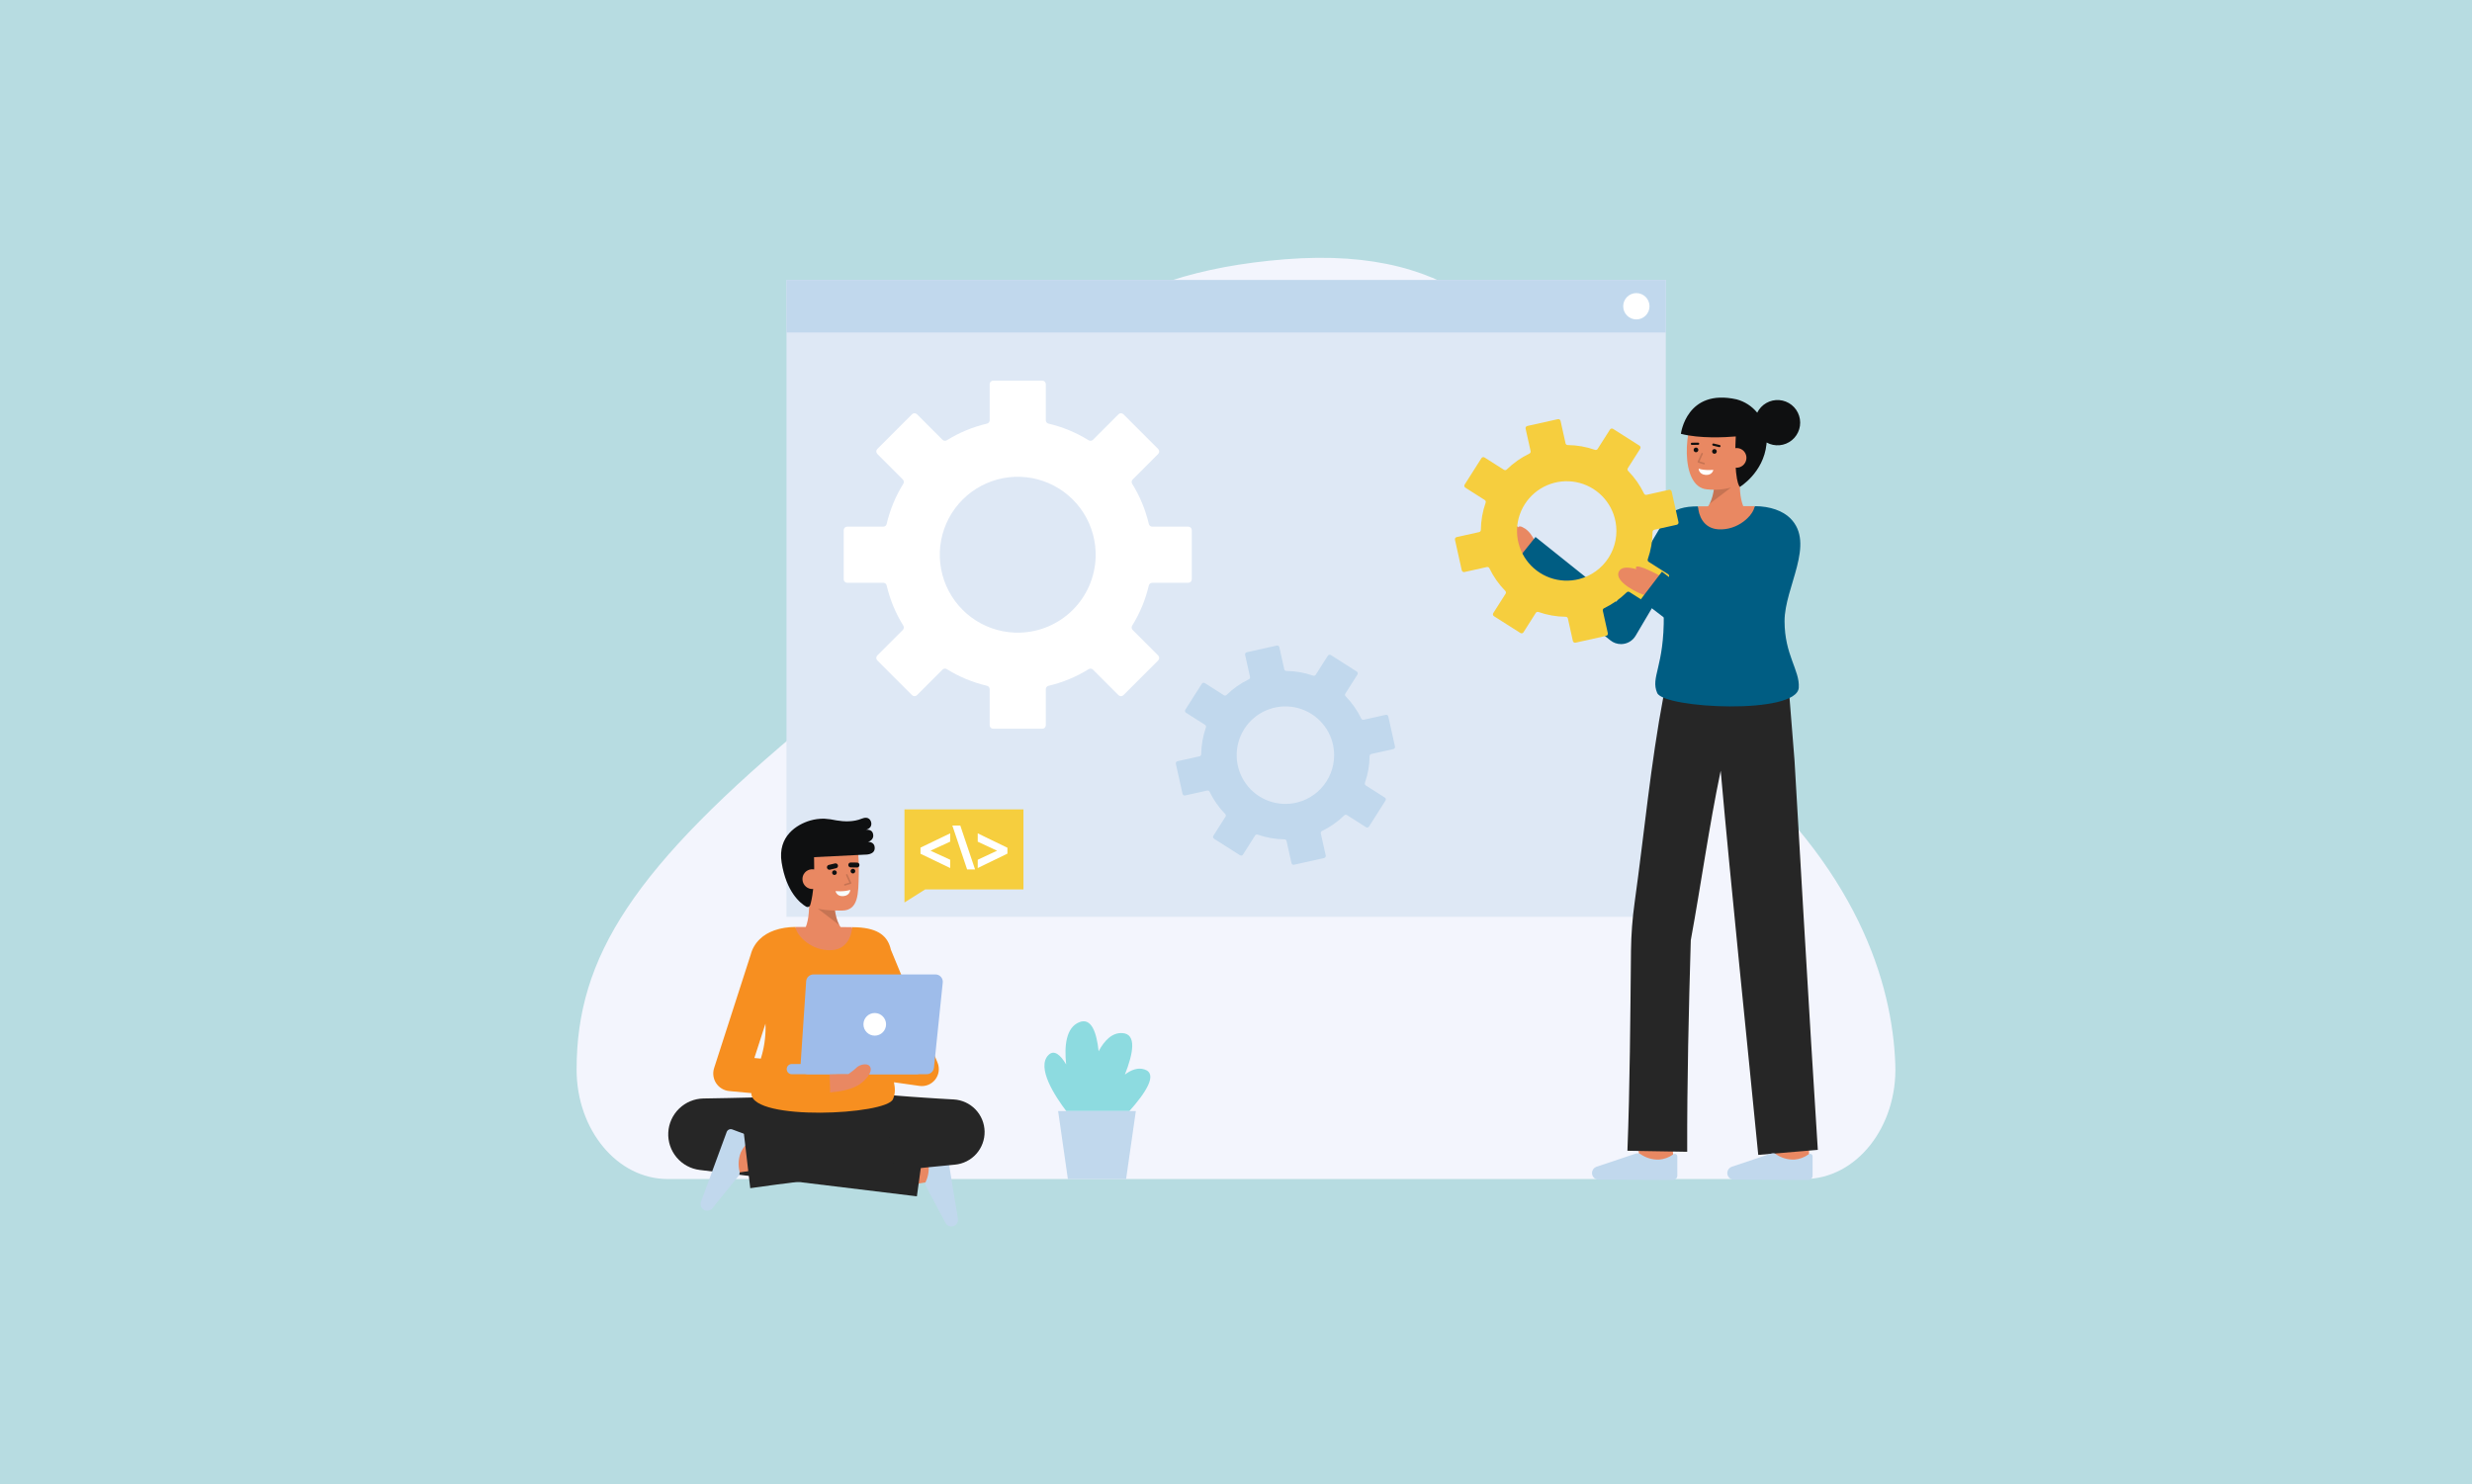 <svg width="403" height="242" viewBox="0 0 403 242" fill="none" xmlns="http://www.w3.org/2000/svg">
<rect width="403" height="242" fill="#B7DCE1"/>
<g clip-path="url(#clip0_813_752)">
<path d="M294.167 192.235C302.617 192.235 309.358 183.739 308.985 173.563C308.497 160.257 302.853 141.469 280.608 122.693C253.48 99.796 267.195 37.722 209.555 42.271C151.916 46.819 164.679 90.703 132.44 117.32C103.173 141.483 94.002 156.044 94 174.382C94 184.247 100.649 192.235 108.832 192.235H294.167Z" fill="#F3F5FD"/>
<path d="M271.57 45.657H128.218V149.493H271.57V45.657Z" fill="#DEE8F5"/>
<path d="M271.57 45.657H128.218V54.211H271.57V45.657Z" fill="#C1D8ED"/>
<path d="M266.769 52.08C267.954 52.08 268.914 51.12 268.914 49.934C268.914 48.749 267.954 47.788 266.769 47.788C265.584 47.788 264.623 48.749 264.623 49.934C264.623 51.12 265.584 52.08 266.769 52.08Z" fill="white"/>
<path d="M194.292 94.452V86.44C194.292 86.288 194.232 86.144 194.126 86.037C194.019 85.93 193.874 85.87 193.723 85.87H187.841C187.712 85.869 187.587 85.825 187.486 85.744C187.386 85.663 187.315 85.551 187.287 85.425C186.745 83.112 185.83 80.902 184.576 78.884C184.507 78.775 184.478 78.645 184.492 78.517C184.507 78.388 184.564 78.269 184.655 78.177L188.814 74.017C188.867 73.964 188.909 73.901 188.937 73.832C188.966 73.763 188.981 73.689 188.981 73.614C188.981 73.539 188.966 73.465 188.937 73.396C188.909 73.327 188.867 73.264 188.814 73.211L183.148 67.544C183.041 67.437 182.897 67.377 182.746 67.377C182.594 67.377 182.45 67.437 182.343 67.544L178.183 71.705C178.091 71.796 177.971 71.853 177.843 71.868C177.715 71.882 177.586 71.853 177.476 71.784C175.459 70.53 173.25 69.613 170.937 69.071C170.812 69.043 170.699 68.972 170.618 68.872C170.538 68.771 170.493 68.646 170.493 68.517V62.634C170.493 62.483 170.433 62.338 170.326 62.231C170.219 62.124 170.074 62.064 169.923 62.064H161.912C161.761 62.064 161.616 62.124 161.509 62.231C161.402 62.338 161.342 62.483 161.342 62.634V68.517C161.342 68.646 161.298 68.771 161.217 68.872C161.136 68.972 161.024 69.043 160.898 69.071C158.585 69.613 156.376 70.529 154.358 71.783C154.249 71.852 154.119 71.881 153.991 71.867C153.863 71.853 153.743 71.795 153.651 71.704L149.491 67.541C149.438 67.488 149.376 67.446 149.307 67.418C149.237 67.389 149.163 67.374 149.089 67.374C149.014 67.374 148.94 67.389 148.87 67.418C148.801 67.446 148.739 67.488 148.686 67.541L143.023 73.208C142.97 73.261 142.928 73.323 142.899 73.393C142.87 73.462 142.856 73.536 142.856 73.611C142.856 73.686 142.87 73.76 142.899 73.829C142.928 73.898 142.97 73.961 143.023 74.013L147.182 78.174C147.273 78.266 147.33 78.385 147.345 78.514C147.359 78.642 147.329 78.771 147.26 78.881C146.007 80.899 145.091 83.109 144.55 85.422C144.521 85.548 144.451 85.66 144.351 85.741C144.25 85.822 144.126 85.866 143.997 85.867H138.115C137.964 85.867 137.819 85.927 137.712 86.034C137.606 86.141 137.545 86.286 137.545 86.437V94.449C137.545 94.6 137.605 94.745 137.712 94.852C137.819 94.959 137.964 95.019 138.115 95.019H143.997C144.126 95.019 144.25 95.064 144.351 95.144C144.451 95.225 144.521 95.338 144.55 95.463C145.091 97.777 146.007 99.986 147.26 102.004C147.329 102.114 147.359 102.243 147.345 102.371C147.331 102.5 147.274 102.619 147.183 102.711L143.023 106.872C142.916 106.979 142.856 107.124 142.856 107.275C142.856 107.426 142.916 107.571 143.023 107.677L148.686 113.342C148.739 113.395 148.801 113.437 148.87 113.465C148.94 113.494 149.014 113.509 149.089 113.509C149.163 113.509 149.237 113.494 149.307 113.465C149.376 113.437 149.438 113.395 149.491 113.342L153.651 109.181C153.743 109.09 153.862 109.032 153.991 109.018C154.119 109.004 154.248 109.033 154.358 109.102C156.375 110.356 158.585 111.272 160.898 111.813C161.023 111.842 161.136 111.912 161.216 112.012C161.297 112.113 161.341 112.238 161.342 112.367V118.249C161.342 118.324 161.357 118.398 161.386 118.468C161.414 118.537 161.456 118.6 161.509 118.652C161.562 118.705 161.625 118.747 161.694 118.776C161.763 118.805 161.837 118.819 161.912 118.819H169.922C169.997 118.819 170.071 118.805 170.14 118.776C170.209 118.747 170.272 118.705 170.325 118.652C170.378 118.6 170.42 118.537 170.448 118.468C170.477 118.398 170.492 118.324 170.492 118.249V112.372C170.492 112.243 170.536 112.118 170.617 112.017C170.698 111.916 170.81 111.846 170.936 111.818C173.25 111.276 175.459 110.36 177.477 109.106C177.586 109.038 177.715 109.008 177.844 109.023C177.972 109.037 178.092 109.094 178.183 109.185L182.342 113.345C182.449 113.452 182.594 113.512 182.745 113.512C182.896 113.512 183.041 113.452 183.148 113.345L188.813 107.681C188.866 107.628 188.908 107.565 188.937 107.496C188.966 107.427 188.98 107.353 188.98 107.278C188.98 107.203 188.966 107.129 188.937 107.06C188.908 106.991 188.866 106.928 188.813 106.875L184.653 102.714C184.562 102.623 184.505 102.503 184.491 102.375C184.476 102.246 184.506 102.117 184.574 102.008C185.828 99.989 186.744 97.78 187.285 95.466C187.314 95.341 187.384 95.228 187.485 95.147C187.586 95.067 187.711 95.022 187.84 95.022H193.722C193.796 95.022 193.871 95.007 193.94 94.979C194.009 94.95 194.072 94.908 194.125 94.855C194.178 94.802 194.22 94.739 194.249 94.67C194.278 94.601 194.292 94.526 194.292 94.452ZM166.33 103.148C163.782 103.231 161.269 102.546 159.116 101.182C156.963 99.817 155.27 97.837 154.257 95.498C153.244 93.159 152.958 90.569 153.435 88.065C153.912 85.561 155.131 83.258 156.934 81.456C158.736 79.654 161.039 78.436 163.543 77.96C166.047 77.483 168.636 77.771 170.974 78.786C173.312 79.8 175.291 81.494 176.654 83.648C178.017 85.802 178.701 88.316 178.617 90.864C178.511 94.09 177.182 97.154 174.9 99.435C172.619 101.716 169.554 103.044 166.33 103.148Z" fill="white"/>
<path d="M227.419 121.714L226.331 116.824C226.321 116.778 226.302 116.735 226.275 116.696C226.248 116.658 226.214 116.626 226.174 116.6C226.135 116.575 226.091 116.558 226.045 116.55C225.999 116.542 225.952 116.543 225.906 116.553L222.316 117.353C222.237 117.37 222.155 117.36 222.082 117.324C222.01 117.289 221.952 117.23 221.917 117.157C221.272 115.818 220.413 114.594 219.374 113.532C219.317 113.475 219.281 113.4 219.272 113.32C219.263 113.239 219.282 113.159 219.325 113.09L221.299 109.985C221.35 109.905 221.367 109.809 221.346 109.717C221.326 109.624 221.269 109.544 221.19 109.493L216.962 106.804C216.882 106.754 216.785 106.737 216.693 106.757C216.601 106.778 216.521 106.834 216.47 106.914L214.496 110.019C214.452 110.087 214.387 110.138 214.31 110.164C214.234 110.191 214.151 110.19 214.074 110.162C212.672 109.671 211.2 109.413 209.714 109.396C209.634 109.396 209.555 109.368 209.492 109.318C209.429 109.267 209.385 109.197 209.368 109.118L208.568 105.527C208.558 105.482 208.539 105.438 208.512 105.4C208.485 105.362 208.451 105.329 208.412 105.304C208.372 105.279 208.328 105.262 208.282 105.254C208.236 105.246 208.189 105.247 208.143 105.257L203.256 106.346C203.164 106.366 203.083 106.422 203.033 106.502C202.982 106.582 202.965 106.678 202.985 106.771L203.785 110.362C203.802 110.441 203.792 110.523 203.756 110.595C203.721 110.668 203.662 110.726 203.589 110.761C202.25 111.406 201.027 112.265 199.965 113.305C199.908 113.361 199.833 113.397 199.753 113.406C199.672 113.415 199.592 113.396 199.523 113.353L196.419 111.377C196.339 111.327 196.242 111.31 196.15 111.33C196.058 111.351 195.978 111.407 195.927 111.487L193.24 115.715C193.19 115.795 193.173 115.892 193.193 115.984C193.214 116.076 193.27 116.156 193.35 116.207L196.454 118.181C196.522 118.225 196.574 118.291 196.6 118.367C196.626 118.444 196.625 118.527 196.597 118.603C196.107 120.005 195.848 121.479 195.832 122.964C195.832 123.045 195.804 123.123 195.753 123.186C195.703 123.249 195.633 123.293 195.554 123.311L191.964 124.11C191.918 124.121 191.875 124.14 191.836 124.167C191.798 124.193 191.765 124.228 191.74 124.267C191.715 124.307 191.698 124.351 191.69 124.397C191.682 124.443 191.683 124.49 191.693 124.536L192.782 129.426C192.792 129.472 192.811 129.515 192.838 129.553C192.865 129.592 192.899 129.624 192.939 129.65C192.978 129.675 193.022 129.692 193.068 129.7C193.114 129.708 193.161 129.707 193.207 129.697L196.797 128.897C196.876 128.88 196.958 128.89 197.031 128.926C197.103 128.961 197.161 129.02 197.196 129.093C197.841 130.432 198.7 131.656 199.739 132.718C199.796 132.775 199.832 132.85 199.841 132.93C199.849 133.01 199.831 133.091 199.788 133.16L197.812 136.265C197.762 136.344 197.745 136.441 197.765 136.533C197.786 136.625 197.842 136.706 197.922 136.756L202.148 139.444C202.188 139.469 202.232 139.486 202.278 139.494C202.324 139.502 202.371 139.501 202.417 139.491C202.463 139.481 202.506 139.462 202.544 139.435C202.582 139.408 202.615 139.374 202.64 139.334L204.614 136.229C204.658 136.161 204.723 136.11 204.8 136.084C204.876 136.058 204.959 136.058 205.035 136.085C206.437 136.577 207.91 136.836 209.396 136.852C209.476 136.852 209.555 136.88 209.618 136.93C209.681 136.981 209.725 137.051 209.742 137.13L210.542 140.721C210.552 140.766 210.571 140.81 210.598 140.848C210.625 140.886 210.659 140.919 210.698 140.944C210.738 140.969 210.782 140.986 210.828 140.994C210.874 141.002 210.921 141.001 210.967 140.991L215.856 139.902C215.902 139.892 215.945 139.873 215.983 139.846C216.022 139.819 216.054 139.785 216.079 139.746C216.105 139.706 216.122 139.662 216.13 139.616C216.138 139.57 216.137 139.523 216.127 139.477L215.327 135.886C215.31 135.807 215.32 135.725 215.356 135.653C215.391 135.58 215.45 135.522 215.523 135.487C216.862 134.842 218.086 133.983 219.147 132.944C219.205 132.887 219.279 132.851 219.36 132.842C219.44 132.833 219.521 132.852 219.589 132.895L222.693 134.869C222.733 134.895 222.777 134.912 222.823 134.92C222.869 134.928 222.916 134.927 222.962 134.917C223.007 134.906 223.051 134.887 223.089 134.861C223.127 134.834 223.16 134.8 223.185 134.76L225.874 130.533C225.899 130.493 225.916 130.449 225.924 130.403C225.932 130.357 225.931 130.31 225.921 130.264C225.911 130.218 225.892 130.175 225.865 130.137C225.838 130.098 225.804 130.066 225.764 130.041L222.66 128.065C222.591 128.021 222.54 127.956 222.514 127.879C222.488 127.803 222.489 127.719 222.516 127.643C223.007 126.241 223.266 124.768 223.282 123.282C223.283 123.201 223.31 123.123 223.361 123.06C223.411 122.997 223.482 122.953 223.56 122.935L227.15 122.136C227.242 122.115 227.321 122.059 227.371 121.98C227.422 121.901 227.439 121.806 227.419 121.714ZM211.532 130.823C209.989 131.22 208.362 131.143 206.862 130.603C205.363 130.063 204.06 129.084 203.124 127.794C202.188 126.504 201.661 124.962 201.612 123.369C201.564 121.776 201.995 120.204 202.85 118.859C203.706 117.514 204.946 116.458 206.41 115.827C207.873 115.196 209.493 115.02 211.058 115.321C212.623 115.623 214.061 116.388 215.185 117.517C216.31 118.647 217.069 120.089 217.364 121.655C217.737 123.638 217.342 125.689 216.259 127.392C215.176 129.094 213.487 130.321 211.532 130.823Z" fill="#C1D8ED"/>
<path d="M130.254 152.735C130.254 152.735 132.291 151.655 131.836 146.108L136.044 145.328C136.044 145.328 135.571 150.301 137.7 151.88L130.254 152.735Z" fill="#E98862"/>
<path opacity="0.15" d="M136.838 150.841L133.342 148.166L136.088 148.138C136.167 149.078 136.422 149.995 136.838 150.841Z" fill="black"/>
<path d="M129.449 143.958C129.74 145.641 130.658 147.235 132.142 147.778C133.904 148.423 135.209 148.467 137.241 148.467C140.013 148.467 139.922 145.575 140 142.661C140.079 139.736 139.845 136.597 138.749 135.577C136.563 133.542 130.143 134.831 129.363 138.234C128.959 139.995 129.171 142.356 129.449 143.958Z" fill="#E98862"/>
<path d="M141.485 137.269C141.485 137.269 142.621 137.015 142.31 135.883C142.104 135.132 141.142 135.299 141.142 135.299C141.142 135.299 142.053 135.132 142.053 134.336C142.053 133.836 141.668 132.986 140.506 133.471C139.144 134.041 137.589 133.968 136.408 133.769C135.739 133.623 135.061 133.527 134.378 133.482H134.374C133.589 133.469 132.806 133.573 132.053 133.793C129.94 134.425 126.743 136.32 127.423 140.614C128.181 145.408 130.43 147.241 131.42 147.829C131.478 147.864 131.544 147.886 131.612 147.892C131.68 147.898 131.749 147.888 131.812 147.864C131.876 147.84 131.934 147.801 131.981 147.752C132.028 147.702 132.062 147.642 132.083 147.577C132.363 146.678 132.847 144.418 132.712 139.757C139.205 139.439 141.073 139.342 141.073 139.342C141.073 139.342 142.601 139.399 142.601 138.282C142.601 137.166 141.485 137.269 141.485 137.269Z" fill="#0F1011"/>
<path d="M136.038 142.661C136.249 142.661 136.42 142.49 136.42 142.279C136.42 142.068 136.249 141.898 136.038 141.898C135.827 141.898 135.656 142.068 135.656 142.279C135.656 142.49 135.827 142.661 136.038 142.661Z" fill="#0F1011"/>
<path d="M139.049 142.414C139.26 142.414 139.431 142.243 139.431 142.032C139.431 141.821 139.26 141.65 139.049 141.65C138.838 141.65 138.668 141.821 138.668 142.032C138.668 142.243 138.838 142.414 139.049 142.414Z" fill="#0F1011"/>
<path d="M138.699 141.027L139.711 141.04" stroke="#0F1011" stroke-width="0.801" stroke-miterlimit="10" stroke-linecap="round"/>
<path d="M135.215 141.408L136.212 141.168" stroke="#0F1011" stroke-width="0.801" stroke-miterlimit="10" stroke-linecap="round"/>
<path d="M134.053 143.213C134.085 143.64 133.947 144.061 133.67 144.386C133.392 144.711 132.997 144.913 132.571 144.948C132.145 144.983 131.723 144.848 131.396 144.572C131.07 144.296 130.865 143.903 130.828 143.477C130.807 143.264 130.829 143.05 130.892 142.846C130.956 142.642 131.06 142.453 131.198 142.29C131.336 142.127 131.506 141.994 131.696 141.898C131.887 141.802 132.095 141.746 132.308 141.732C133.461 141.695 133.98 142.323 134.053 143.213Z" fill="#E98862"/>
<g opacity="0.15">
<path d="M137.732 144.396C137.701 144.396 137.67 144.385 137.646 144.364C137.622 144.344 137.607 144.315 137.602 144.284C137.597 144.253 137.604 144.221 137.621 144.194C137.638 144.168 137.663 144.148 137.694 144.138L138.47 143.9L137.927 142.691C137.913 142.659 137.912 142.623 137.925 142.591C137.937 142.558 137.962 142.532 137.994 142.518C138.025 142.504 138.061 142.503 138.094 142.515C138.126 142.527 138.153 142.551 138.167 142.583L138.771 143.928C138.779 143.945 138.783 143.963 138.783 143.982C138.783 144.001 138.779 144.019 138.771 144.036C138.764 144.053 138.752 144.069 138.738 144.081C138.724 144.093 138.708 144.102 138.69 144.108L137.771 144.39C137.759 144.394 137.745 144.396 137.732 144.396Z" fill="black"/>
</g>
<path d="M136.215 145.286C136.215 145.286 137.624 145.434 138.612 145.089C138.612 145.089 138.604 146.017 137.489 146.109C136.374 146.2 136.215 145.286 136.215 145.286Z" fill="#F8FCFF"/>
<path d="M146.794 193.479C147.295 193.395 152.941 192.43 152.941 192.43L152.01 186.977C152.01 186.977 146.379 187.939 145.88 188.023L146.794 193.479Z" fill="#E98862"/>
<path d="M156.161 198.71C156.185 198.857 156.178 199.007 156.141 199.151C156.105 199.295 156.039 199.43 155.947 199.548C155.856 199.665 155.741 199.763 155.611 199.834C155.48 199.905 155.336 199.949 155.188 199.962C154.983 199.98 154.777 199.939 154.594 199.844C154.411 199.749 154.259 199.603 154.156 199.425L150.966 193.43C150.904 193.314 150.869 193.186 150.862 193.054C150.854 192.923 150.875 192.792 150.924 192.67C151.383 191.695 151.518 190.599 151.308 189.542C151.111 188.725 150.688 187.979 150.087 187.391C150.029 187.34 149.986 187.273 149.964 187.199C149.943 187.125 149.942 187.046 149.963 186.972C149.985 186.897 150.027 186.831 150.084 186.779C150.142 186.728 150.213 186.694 150.29 186.682L153.394 186.161C153.486 186.146 153.58 186.149 153.67 186.17C153.761 186.191 153.846 186.23 153.922 186.284C153.997 186.338 154.061 186.406 154.11 186.485C154.159 186.564 154.192 186.652 154.207 186.744L156.161 198.71Z" fill="#C1D8ED"/>
<path d="M129.317 178.729C126.974 178.827 124.587 178.895 122.201 178.954L118.615 179.034L115.033 179.098L114.676 179.104C113.196 179.132 111.782 179.72 110.719 180.75C109.656 181.779 109.022 183.173 108.946 184.651C108.87 186.129 109.357 187.581 110.309 188.715C111.261 189.848 112.607 190.578 114.076 190.757L149.476 195.057L150.919 184.592L115.677 179.151L114.72 190.81L118.357 191.045L121.992 191.265C124.419 191.405 126.847 191.537 129.319 191.638L129.317 178.729Z" fill="#262626"/>
<path d="M120.387 191.188C125.274 190.476 125.76 190.345 125.921 190.303L124.484 184.96C124.5 184.956 124.521 184.95 124.547 184.945C124.146 185.032 121.663 185.412 119.591 185.713L120.387 191.188Z" fill="#E98862"/>
<path d="M114.281 195.943C114.23 196.083 114.208 196.232 114.217 196.38C114.226 196.529 114.265 196.674 114.332 196.806C114.399 196.939 114.493 197.056 114.608 197.151C114.723 197.246 114.856 197.316 114.999 197.357C115.197 197.414 115.407 197.412 115.605 197.354C115.803 197.295 115.979 197.181 116.114 197.025L120.384 191.745C120.466 191.643 120.525 191.524 120.557 191.397C120.589 191.269 120.593 191.137 120.569 191.008C120.302 189.964 120.378 188.862 120.785 187.864C121.133 187.099 121.69 186.447 122.391 185.983C122.458 185.944 122.512 185.887 122.548 185.819C122.584 185.75 122.599 185.673 122.592 185.596C122.585 185.519 122.557 185.445 122.51 185.384C122.463 185.322 122.4 185.275 122.327 185.249L119.377 184.149C119.29 184.116 119.198 184.101 119.105 184.105C119.012 184.108 118.921 184.13 118.837 184.169C118.752 184.207 118.676 184.262 118.613 184.331C118.55 184.399 118.501 184.479 118.469 184.566L114.281 195.943Z" fill="#C1D8ED"/>
<path d="M137.177 190.689C138.66 190.563 140.143 190.472 141.626 190.387C143.108 190.308 144.591 190.229 146.073 190.176L148.295 190.09L150.518 190.026C152 189.977 153.481 189.957 154.963 189.928L154.449 179.282C151.676 179.67 148.899 180.026 146.122 180.391C143.346 180.757 140.567 181.093 137.789 181.435L133.619 181.925L129.445 182.393C126.662 182.692 123.878 182.99 121.088 183.235L122.312 193.728C125.084 193.324 127.861 192.972 130.639 192.621L134.808 192.115L138.979 191.633C141.762 191.326 144.544 191.014 147.329 190.729C150.113 190.444 152.899 190.153 155.687 189.891C157.024 189.765 158.264 189.14 159.159 188.139C160.055 187.137 160.539 185.835 160.516 184.492C160.493 183.149 159.963 181.865 159.034 180.895C158.104 179.926 156.843 179.343 155.502 179.264L155.173 179.245C153.693 179.159 152.214 179.08 150.735 178.972L148.517 178.82L146.299 178.647C144.82 178.535 143.342 178.397 141.864 178.26C140.386 178.116 138.908 177.966 137.43 177.781L137.177 190.689Z" fill="#262626"/>
<path d="M123.934 177.113L123.155 190.208L145.672 189.943L143.972 178.35L123.934 177.113Z" fill="#262626"/>
<path d="M116.753 176.615C116.99 176.974 117.304 177.276 117.673 177.497C118.042 177.718 118.456 177.854 118.884 177.894L122.488 178.229C122.489 178.272 122.489 178.316 122.492 178.36C122.782 182.823 144.467 181.769 145.571 179.232C145.976 178.302 145.943 177.497 145.738 176.461L149.895 177.053C150.378 177.123 150.871 177.063 151.323 176.88C151.775 176.697 152.171 176.397 152.471 176.012C152.77 175.626 152.962 175.169 153.027 174.685C153.093 174.201 153.029 173.709 152.842 173.258L145.234 154.845C144.772 152.745 143.311 151.349 139.688 151.193C139.522 151.185 139.256 151.18 138.913 151.174C138.845 152.623 129.874 152.618 129.684 151.14C127.15 151.143 125.072 151.92 123.868 153.124C123.147 153.808 122.633 154.683 122.386 155.646L116.417 174.153C116.285 174.563 116.247 174.996 116.305 175.422C116.363 175.848 116.516 176.256 116.753 176.615ZM144.673 170.72C144.58 169.798 144.518 168.754 144.502 167.564L145.877 170.892L144.673 170.72ZM124.788 166.905C124.8 167.104 124.809 167.304 124.809 167.506C124.813 169.235 124.551 170.954 124.033 172.604L122.981 172.506L124.788 166.905Z" fill="#F78F20"/>
<path d="M131.425 159.994L130.494 173.872C130.483 174.036 130.506 174.2 130.561 174.354C130.616 174.509 130.702 174.65 130.814 174.77C130.926 174.89 131.062 174.985 131.212 175.051C131.362 175.116 131.525 175.15 131.688 175.15H151.068C151.364 175.15 151.65 175.04 151.87 174.842C152.09 174.643 152.229 174.37 152.259 174.076L153.693 160.197C153.71 160.031 153.692 159.862 153.64 159.703C153.588 159.544 153.504 159.397 153.391 159.272C153.279 159.148 153.142 159.048 152.989 158.98C152.836 158.912 152.67 158.877 152.502 158.877H132.619C132.316 158.877 132.024 158.992 131.802 159.2C131.58 159.407 131.445 159.691 131.425 159.994Z" fill="#9EBCEA"/>
<path d="M149.45 173.479H129.088C128.626 173.479 128.252 173.853 128.252 174.314C128.252 174.776 128.626 175.15 129.088 175.15H149.45C149.911 175.15 150.285 174.776 150.285 174.314C150.285 173.853 149.911 173.479 149.45 173.479Z" fill="#9EBCEA"/>
<path d="M142.607 168.858C143.626 168.858 144.451 168.032 144.451 167.014C144.451 165.995 143.626 165.17 142.607 165.17C141.589 165.17 140.764 165.995 140.764 167.014C140.764 168.032 141.589 168.858 142.607 168.858Z" fill="white"/>
<path d="M139.951 176.912C138.768 177.642 136.938 177.987 135.342 178.114L135.252 175.205C136.003 175.184 137.156 175.105 138.286 175.15C138.797 174.734 139.091 174.61 139.615 174.086C140.173 173.528 141.637 173.192 141.913 174.086C142.19 174.979 140.99 176.27 139.951 176.912Z" fill="#E98862"/>
<path d="M138.912 151.175C138.844 152.624 138.056 154.755 135.625 154.916C132.386 155.129 129.873 152.618 129.683 151.141H129.691C132.881 151.141 137.053 151.146 138.912 151.175Z" fill="#E98862"/>
<path d="M147.452 147.147L150.832 145.011H166.849V131.972H147.452V147.147Z" fill="#F6CE3E"/>
<path d="M163.998 139.034L159.633 141.153V140.333L163.096 138.712V138.694L159.633 137.082V136.253L163.998 138.371V139.034Z" fill="white" stroke="white" stroke-width="0.477" stroke-miterlimit="10"/>
<path d="M157.837 141.521L155.59 134.843H156.382L158.629 141.521H157.837Z" fill="white" stroke="white" stroke-width="0.477" stroke-miterlimit="10"/>
<path d="M150.303 138.352L154.668 136.252V137.072L151.15 138.693V138.712L154.668 140.333V141.152L150.303 139.052V138.352Z" fill="white" stroke="white" stroke-width="0.477" stroke-miterlimit="10"/>
<path d="M267.354 189.539C266.771 184.634 266.771 184.13 266.771 183.964H272.302C272.302 183.947 272.302 183.925 272.302 183.899C272.322 184.309 272.6 186.806 272.848 188.886L267.354 189.539Z" fill="#E98862"/>
<path d="M289.394 190.201C289.394 190.201 289.375 184.472 289.375 183.964H294.907C294.907 184.47 294.925 190.183 294.925 190.183L289.394 190.201Z" fill="#E98862"/>
<path d="M275.058 187.793L265.312 187.627C265.717 177.362 265.786 165.621 265.895 154.997C265.925 152.364 266.124 149.735 266.49 147.128C268.058 135.872 269.081 124.68 271.192 113.491L271.262 113.512L271.468 112.107L291.506 110.869L292.551 123.967C292.551 123.967 295.161 169.266 296.351 187.48L286.64 188.301C284.89 170.443 282.183 144.422 280.517 125.661C278.605 134.795 277.304 144.252 275.641 153.308C275.308 164.643 275.027 176.491 275.058 187.793Z" fill="#262626"/>
<path d="M282.67 192.341C282.521 192.341 282.374 192.309 282.238 192.249C282.102 192.189 281.98 192.102 281.879 191.992C281.778 191.883 281.701 191.754 281.652 191.613C281.604 191.472 281.584 191.323 281.596 191.175C281.612 190.969 281.686 190.773 281.81 190.608C281.934 190.443 282.103 190.317 282.296 190.245L288.734 188.088C288.859 188.047 288.991 188.033 289.122 188.048C289.252 188.062 289.378 188.105 289.491 188.172C290.376 188.787 291.435 189.101 292.511 189.068C293.35 189.009 294.155 188.714 294.834 188.219C294.894 188.17 294.967 188.139 295.043 188.13C295.12 188.121 295.198 188.133 295.268 188.166C295.337 188.199 295.396 188.252 295.438 188.317C295.479 188.382 295.501 188.458 295.5 188.535V191.684C295.5 191.777 295.482 191.869 295.446 191.955C295.411 192.041 295.359 192.119 295.293 192.184C295.227 192.25 295.149 192.302 295.063 192.337C294.977 192.372 294.885 192.39 294.792 192.39L282.67 192.341Z" fill="#C1D8ED"/>
<path d="M260.615 192.341C260.466 192.341 260.319 192.309 260.183 192.249C260.047 192.189 259.925 192.102 259.824 191.992C259.723 191.883 259.646 191.754 259.597 191.613C259.549 191.472 259.53 191.323 259.541 191.175C259.557 190.969 259.632 190.773 259.756 190.608C259.88 190.443 260.048 190.317 260.242 190.245L266.679 188.088C266.804 188.047 266.936 188.033 267.067 188.048C267.197 188.062 267.323 188.105 267.436 188.172C268.321 188.787 269.38 189.101 270.457 189.068C271.295 189.009 272.1 188.714 272.78 188.219C272.84 188.17 272.912 188.139 272.989 188.13C273.065 188.12 273.143 188.133 273.213 188.166C273.283 188.199 273.342 188.252 273.383 188.317C273.424 188.382 273.446 188.458 273.446 188.536V191.684C273.446 191.777 273.427 191.869 273.392 191.955C273.356 192.041 273.304 192.119 273.238 192.184C273.172 192.25 273.094 192.302 273.008 192.337C272.922 192.372 272.83 192.39 272.737 192.39L260.615 192.341Z" fill="#C1D8ED"/>
<path d="M250.717 89.4C250.717 89.4 250.018 87.1 248.619 86.182C247.22 85.264 247.223 86.298 247.845 87.334C248.466 88.37 249.932 90.55 249.932 90.55" fill="#E98862"/>
<path d="M249.895 88.44C249.895 88.44 247.445 85.232 246.012 85.232C246.012 85.232 243.704 86.336 243.737 87.05C243.786 88.125 247.689 92.137 247.689 92.137L249.895 88.44Z" fill="#E98862"/>
<path d="M264.265 105.017C263.637 105.017 263.027 104.804 262.537 104.411L246.871 91.873L250.326 87.553L263.505 98.099L271.406 84.721L276.169 87.536L266.645 103.659C266.4 104.073 266.052 104.416 265.634 104.654C265.217 104.892 264.744 105.018 264.264 105.018L264.265 105.017Z" fill="#005D83"/>
<path d="M270.168 112.99C271.271 115.527 292.956 116.581 293.246 112.118C293.431 109.278 290.928 106.799 290.928 101.264C290.928 95.728 296.02 88.66 291.871 84.511C290.668 83.307 288.589 82.53 286.055 82.527C285.866 84.005 276.895 84.01 276.826 82.561C276.484 82.567 276.218 82.572 276.052 82.58C267.312 82.957 271.153 92.904 271.237 100.212C271.34 108.764 269.03 110.376 270.168 112.99Z" fill="#005D83"/>
<path d="M276.826 82.561C276.895 84.01 277.682 86.141 280.113 86.302C283.353 86.515 285.866 84.005 286.055 82.527H286.048C282.858 82.526 278.686 82.532 276.826 82.561Z" fill="#E98862"/>
<path d="M273.635 85.128L272.525 80.141C272.504 80.046 272.446 79.965 272.365 79.913C272.284 79.861 272.185 79.844 272.091 79.865L268.43 80.68C268.349 80.698 268.265 80.687 268.192 80.651C268.118 80.615 268.058 80.555 268.023 80.48C267.365 79.115 266.489 77.866 265.429 76.783C265.371 76.725 265.335 76.649 265.326 76.567C265.317 76.485 265.336 76.403 265.38 76.333L267.393 73.166C267.444 73.085 267.462 72.986 267.441 72.893C267.42 72.799 267.362 72.717 267.281 72.665L262.969 69.923C262.888 69.872 262.79 69.855 262.696 69.876C262.602 69.896 262.521 69.954 262.469 70.035L260.454 73.2C260.409 73.269 260.343 73.322 260.265 73.348C260.187 73.375 260.102 73.374 260.025 73.346C258.595 72.845 257.093 72.582 255.578 72.565C255.495 72.565 255.416 72.537 255.351 72.485C255.287 72.433 255.242 72.362 255.224 72.281L254.409 68.619C254.399 68.573 254.379 68.529 254.352 68.49C254.324 68.451 254.29 68.417 254.249 68.392C254.209 68.366 254.164 68.349 254.117 68.34C254.07 68.332 254.022 68.333 253.975 68.344L248.989 69.454C248.895 69.475 248.813 69.532 248.761 69.614C248.709 69.695 248.692 69.793 248.713 69.888L249.529 73.549C249.547 73.63 249.537 73.714 249.5 73.788C249.464 73.862 249.404 73.921 249.329 73.956C247.965 74.614 246.716 75.491 245.634 76.551C245.575 76.609 245.499 76.645 245.417 76.654C245.335 76.663 245.253 76.644 245.183 76.6L242.017 74.587C241.936 74.535 241.837 74.518 241.744 74.539C241.65 74.56 241.568 74.617 241.516 74.698L238.776 79.011C238.724 79.092 238.707 79.19 238.728 79.284C238.749 79.378 238.806 79.46 238.887 79.511L242.053 81.525C242.123 81.569 242.175 81.636 242.202 81.714C242.228 81.792 242.228 81.876 242.2 81.954C241.699 83.384 241.435 84.887 241.419 86.402C241.419 86.484 241.39 86.564 241.339 86.629C241.287 86.693 241.216 86.738 241.135 86.756L237.474 87.571C237.38 87.592 237.298 87.65 237.246 87.731C237.195 87.812 237.177 87.911 237.198 88.005L238.309 92.993C238.329 93.087 238.387 93.168 238.468 93.22C238.55 93.272 238.648 93.289 238.742 93.268L242.403 92.453C242.484 92.436 242.568 92.446 242.642 92.482C242.716 92.518 242.775 92.579 242.81 92.653C243.468 94.018 244.344 95.267 245.404 96.35C245.462 96.408 245.498 96.484 245.507 96.566C245.516 96.648 245.497 96.731 245.453 96.8L243.44 99.967C243.389 100.048 243.372 100.147 243.393 100.24C243.414 100.334 243.471 100.416 243.552 100.468L247.862 103.209C247.943 103.26 248.042 103.277 248.135 103.257C248.229 103.236 248.311 103.178 248.363 103.097L250.376 99.93C250.42 99.861 250.487 99.809 250.565 99.782C250.643 99.756 250.727 99.756 250.805 99.784C252.235 100.285 253.737 100.549 255.252 100.565C255.334 100.566 255.414 100.594 255.478 100.645C255.542 100.697 255.587 100.769 255.606 100.849L256.421 104.511C256.442 104.605 256.499 104.687 256.58 104.738C256.662 104.79 256.76 104.807 256.854 104.787L261.841 103.676C261.935 103.655 262.017 103.598 262.069 103.517C262.12 103.435 262.138 103.337 262.117 103.243L261.302 99.581C261.284 99.5 261.294 99.416 261.33 99.342C261.367 99.268 261.427 99.209 261.501 99.174C262.866 98.516 264.115 97.64 265.197 96.579C265.256 96.522 265.332 96.485 265.414 96.476C265.496 96.467 265.578 96.486 265.648 96.53L268.814 98.543C268.895 98.595 268.993 98.612 269.087 98.591C269.181 98.57 269.263 98.513 269.314 98.432L272.057 94.12C272.082 94.08 272.1 94.035 272.108 93.988C272.116 93.941 272.115 93.893 272.105 93.846C272.094 93.8 272.075 93.756 272.048 93.717C272.02 93.677 271.985 93.644 271.945 93.618L268.778 91.605C268.709 91.56 268.657 91.494 268.63 91.416C268.604 91.338 268.605 91.253 268.632 91.176C269.133 89.746 269.397 88.243 269.414 86.728C269.414 86.646 269.442 86.566 269.494 86.502C269.545 86.437 269.617 86.392 269.697 86.374L273.358 85.559C273.452 85.538 273.533 85.481 273.585 85.4C273.637 85.32 273.655 85.222 273.635 85.128ZM257.431 94.418C255.857 94.823 254.197 94.745 252.668 94.194C251.139 93.643 249.81 92.645 248.856 91.329C247.901 90.013 247.364 88.441 247.314 86.816C247.264 85.191 247.704 83.588 248.576 82.216C249.449 80.845 250.714 79.767 252.206 79.124C253.699 78.48 255.351 78.3 256.947 78.608C258.543 78.915 260.01 79.696 261.157 80.848C262.304 82 263.078 83.47 263.378 85.068C263.759 87.09 263.357 89.182 262.252 90.918C261.148 92.655 259.424 93.906 257.431 94.418Z" fill="#F6CE3E"/>
<path d="M272.095 97.575C272.095 97.575 272.704 94.106 270.197 93.819C268.614 93.638 264.637 91.438 263.882 93.276C263.227 94.872 267.026 96.771 268.386 97.123C269.605 97.437 272.095 97.575 272.095 97.575Z" fill="#E98862"/>
<path d="M271.052 94.095C271.052 94.095 267.82 92.323 266.936 92.364C266.153 92.401 267.485 93.915 267.485 93.915L271.052 94.095Z" fill="#E98862"/>
<path d="M282.489 108.522C281.859 108.522 281.246 108.315 280.746 107.932L267.453 97.774L270.94 93.209L281.348 101.163L287.914 86.458L293.158 88.801L285.111 106.821C284.885 107.327 284.517 107.757 284.051 108.059C283.586 108.361 283.044 108.522 282.489 108.522V108.522Z" fill="#005D83"/>
<path d="M285.282 84.058C285.282 84.058 283.245 82.978 283.7 77.43L279.492 76.651C279.492 76.651 279.965 81.625 277.836 83.204L285.282 84.058Z" fill="#E98862"/>
<g opacity="0.15">
<path d="M278.698 82.163L282.195 79.488L279.449 79.459C279.37 80.399 279.115 81.316 278.698 82.163Z" fill="black"/>
</g>
<path d="M286.088 75.28C285.796 76.963 284.878 78.556 283.394 79.1C281.776 79.742 280.025 79.978 278.295 79.789C273.688 79.411 274.6 68.934 276.787 66.899C278.974 64.864 285.393 66.153 286.173 69.556C286.577 71.317 286.365 73.678 286.088 75.28Z" fill="#E98862"/>
<path d="M274.03 70.733C274.03 70.733 274.932 63.286 283.109 65.115C284.432 65.466 285.609 66.227 286.471 67.288C286.796 66.626 287.312 66.077 287.952 65.711C288.593 65.344 289.328 65.178 290.063 65.234C290.799 65.29 291.5 65.564 292.078 66.023C292.656 66.481 293.084 67.102 293.305 67.805C293.527 68.509 293.533 69.263 293.322 69.97C293.112 70.677 292.694 71.304 292.124 71.772C291.553 72.239 290.856 72.525 290.122 72.592C289.387 72.659 288.65 72.505 288.004 72.149C287.996 72.254 287.988 72.362 287.977 72.471C287.477 77.082 283.64 79.39 283.64 79.39C283.64 79.39 282.611 78.61 282.977 71.161C281.201 71.313 277.138 71.532 274.03 70.733Z" fill="#0F1011"/>
<path d="M279.497 73.984C279.708 73.984 279.879 73.813 279.879 73.602C279.879 73.391 279.708 73.221 279.497 73.221C279.287 73.221 279.116 73.391 279.116 73.602C279.116 73.813 279.287 73.984 279.497 73.984Z" fill="#11100F"/>
<path d="M276.487 73.737C276.698 73.737 276.869 73.566 276.869 73.355C276.869 73.144 276.698 72.973 276.487 72.973C276.276 72.973 276.105 73.144 276.105 73.355C276.105 73.566 276.276 73.737 276.487 73.737Z" fill="#11100F"/>
<path d="M275.826 72.542C275.778 72.542 275.732 72.524 275.698 72.49C275.665 72.457 275.645 72.411 275.645 72.364C275.645 72.316 275.664 72.27 275.697 72.237C275.73 72.203 275.776 72.183 275.823 72.183L276.834 72.171H276.837C276.884 72.17 276.93 72.189 276.964 72.222C276.998 72.256 277.017 72.301 277.017 72.349C277.017 72.397 276.999 72.442 276.965 72.476C276.932 72.51 276.886 72.529 276.839 72.529L275.828 72.542H275.826Z" fill="#11100F"/>
<path d="M280.322 72.911C280.308 72.911 280.294 72.909 280.28 72.906L279.283 72.666C279.26 72.661 279.238 72.651 279.219 72.637C279.199 72.623 279.183 72.606 279.17 72.585C279.158 72.565 279.149 72.543 279.146 72.519C279.142 72.496 279.143 72.472 279.148 72.449C279.154 72.426 279.164 72.404 279.178 72.385C279.192 72.366 279.21 72.35 279.23 72.337C279.25 72.325 279.273 72.317 279.296 72.313C279.32 72.31 279.344 72.311 279.367 72.317L280.364 72.557C280.406 72.567 280.444 72.593 280.469 72.629C280.494 72.665 280.505 72.709 280.5 72.752C280.495 72.796 280.474 72.836 280.441 72.865C280.408 72.894 280.366 72.91 280.322 72.911Z" fill="#11100F"/>
<path d="M279.321 76.608C279.321 76.608 277.912 76.757 276.924 76.412C276.924 76.412 276.932 77.34 278.047 77.431C279.162 77.523 279.321 76.608 279.321 76.608Z" fill="white"/>
<path d="M281.484 74.535C281.455 74.96 281.595 75.378 281.872 75.7C282.15 76.023 282.543 76.223 282.967 76.257C283.39 76.292 283.811 76.158 284.137 75.885C284.463 75.612 284.668 75.222 284.709 74.799C284.73 74.586 284.708 74.372 284.644 74.168C284.581 73.964 284.477 73.775 284.339 73.612C284.201 73.45 284.031 73.316 283.84 73.22C283.65 73.124 283.442 73.068 283.229 73.054C282.075 73.017 281.556 73.645 281.484 74.535Z" fill="#E98862"/>
<g opacity="0.15">
<path d="M277.804 75.719C277.836 75.719 277.866 75.708 277.89 75.687C277.914 75.667 277.93 75.638 277.934 75.607C277.939 75.576 277.932 75.544 277.916 75.517C277.899 75.49 277.873 75.471 277.843 75.462L277.067 75.223L277.61 74.014C277.624 73.982 277.625 73.946 277.613 73.913C277.6 73.88 277.575 73.854 277.543 73.84C277.512 73.825 277.475 73.824 277.443 73.837C277.41 73.849 277.384 73.874 277.369 73.906L276.765 75.251C276.758 75.268 276.754 75.287 276.754 75.305C276.754 75.324 276.758 75.343 276.765 75.36C276.773 75.377 276.784 75.392 276.798 75.404C276.812 75.416 276.829 75.426 276.847 75.431L277.765 75.713C277.778 75.717 277.791 75.719 277.804 75.719Z" fill="black"/>
</g>
<path d="M184.12 181.152H173.827C172.039 178.797 168.899 174.049 170.927 172.018C171.849 171.096 172.866 171.973 173.809 173.546C173.482 170.466 173.809 167.526 175.95 166.667C177.899 165.885 178.768 168.243 179.105 171.404C180.067 169.608 181.328 168.343 182.977 168.44C185.332 168.583 184.763 171.726 183.386 175.206C184.431 174.41 185.524 174.02 186.591 174.368C188.822 175.098 186.736 178.23 184.12 181.152Z" fill="#8DDBE0"/>
<path d="M183.583 192.235H174.091L172.502 181.152H185.172L183.583 192.235Z" fill="#C1D8ED"/>
</g>
<defs>
<clipPath id="clip0_813_752">
<rect width="215" height="157.932" fill="white" transform="translate(94 42.034)"/>
</clipPath>
</defs>
</svg>
